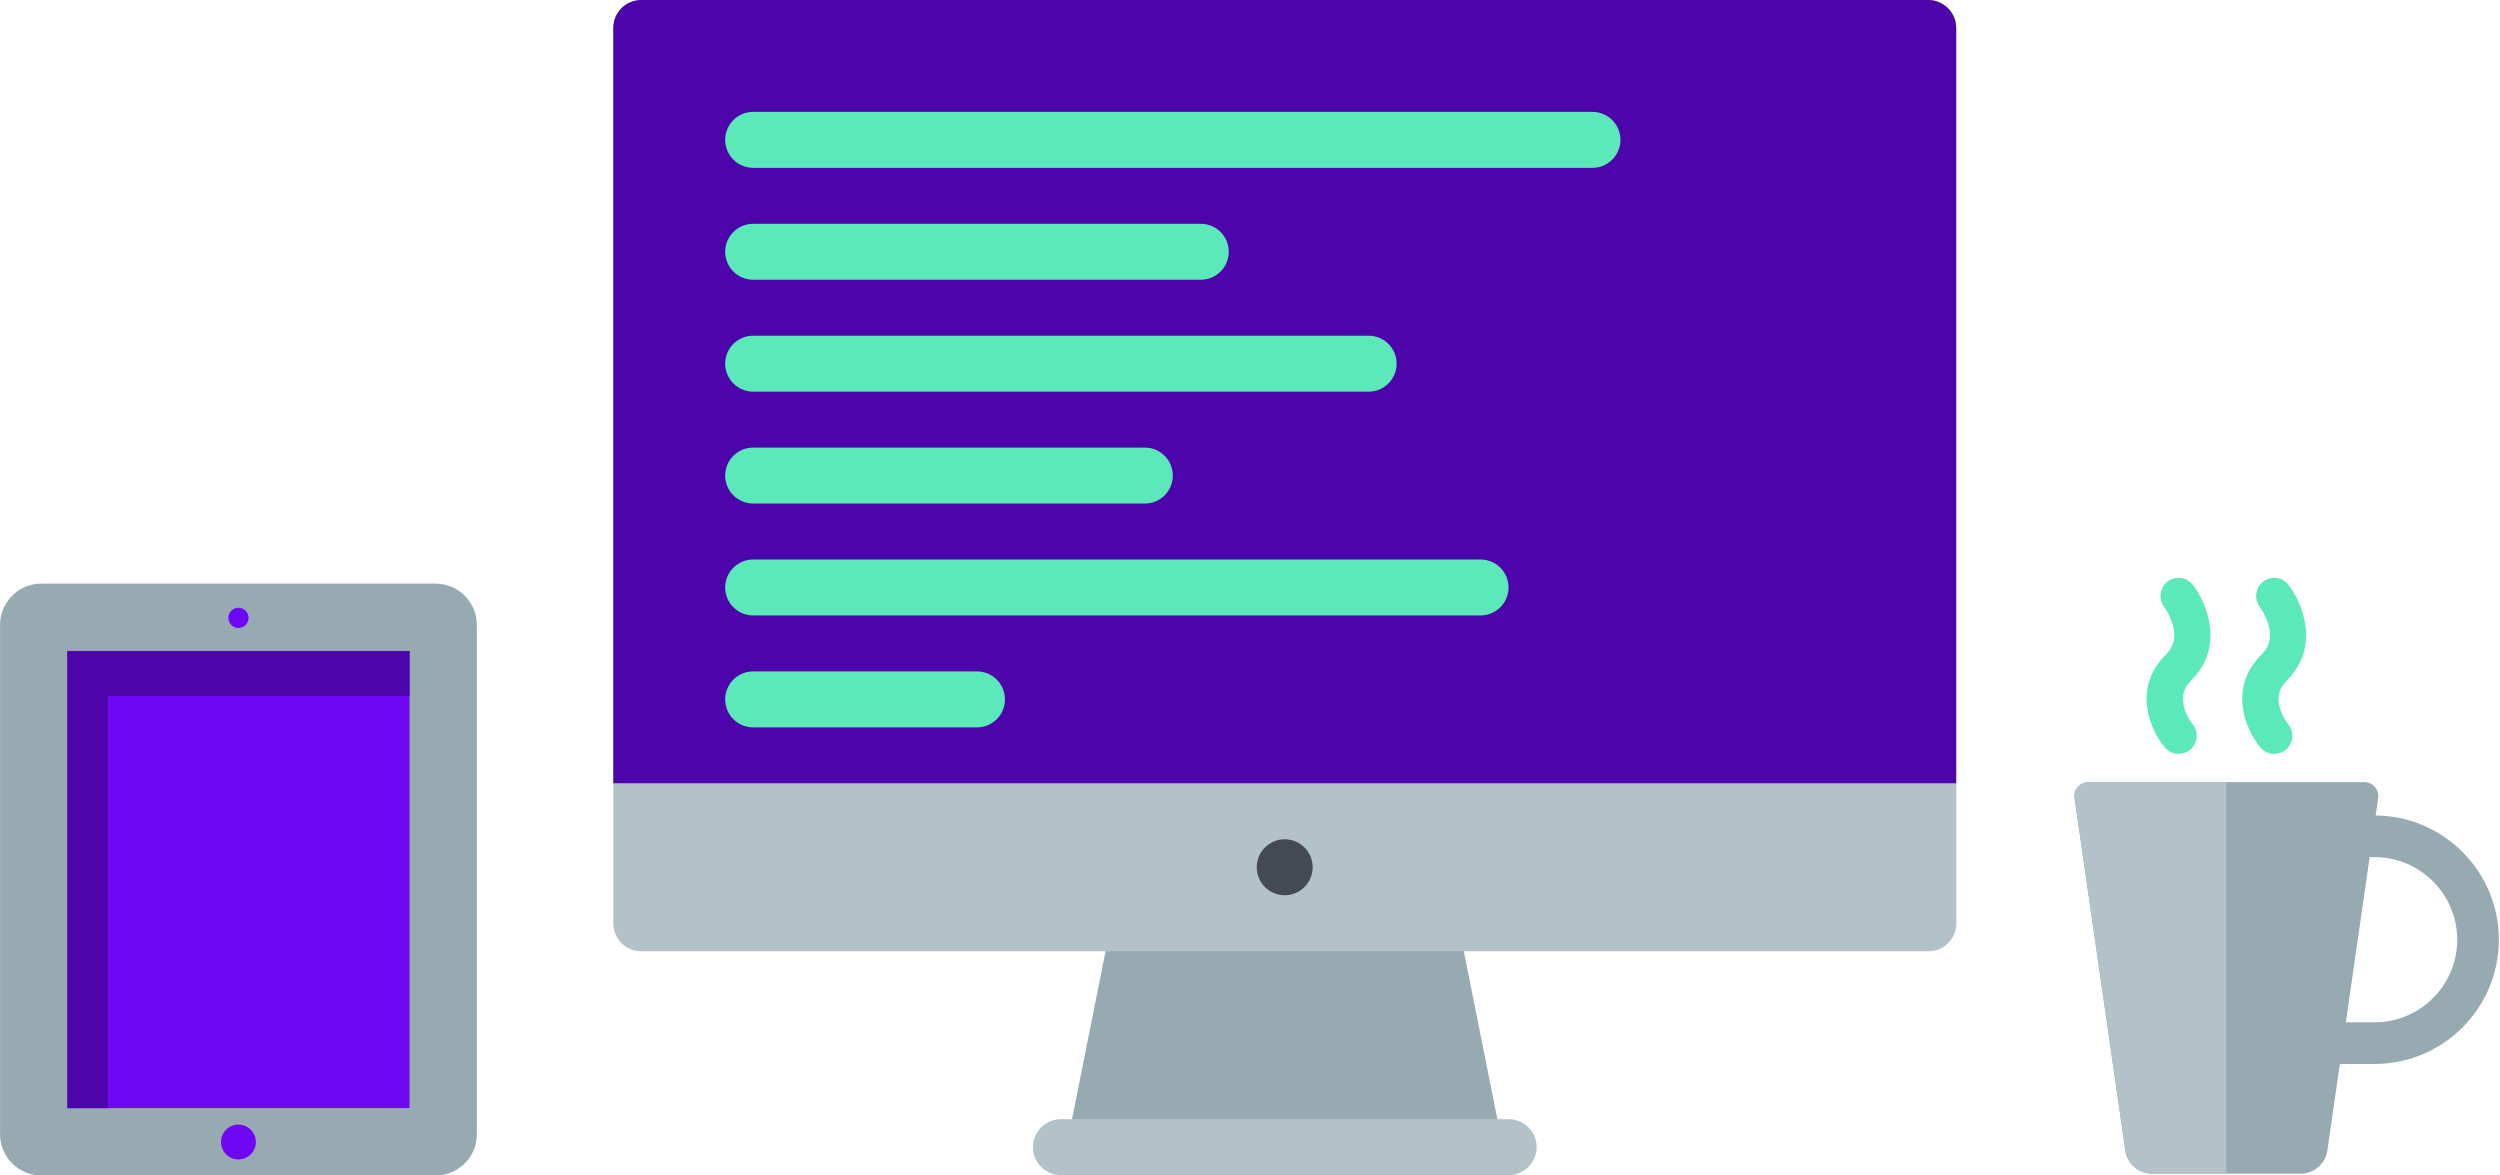 <?xml version="1.0" encoding="utf-8"?><svg viewBox="35.038 345.499 328.729 154.501" width="328.729" height="154.501" xmlns="http://www.w3.org/2000/svg"><g id="SVGRepo_iconCarrier" transform="matrix(0.152, 0, 0, 0.152, 27.481, 422.242)" style=""><path style="fill:#97aab2;" d="M426.503,0H85.497C65.76,0,49.76,16,49.76,35.737v440.526C49.76,496,65.76,512,85.497,512h341.006 c19.737,0,35.737-16,35.737-35.737V35.737C462.239,16,446.24,0,426.503,0z"/><rect x="108.019" y="58.263" style="fill:#6e07f3;" width="295.951" height="395.476"/><polygon style="fill:#4d04aa;" points="403.977,58.263 142.96,58.263 108.023,58.263 108.023,97.169 108.023,453.737 142.96,453.737 142.96,97.169 403.977,97.169 "/><g><circle style="fill:#6e07f3;" cx="255.995" cy="29.632" r="8.75"/><circle style="fill:#6e07f3;" cx="255.995" cy="483.045" r="15.082"/></g></g><g id="g-3" transform="matrix(0.153, 0, 0, 0.153, 296.542, 421.488)" style=""><g><path style="fill:#97aab2;" d="M331.609,417.742H297.58c-9.884,0-17.897-8.013-17.897-17.897s8.013-17.897,17.897-17.897h34.029 c39.145,0,70.992-31.846,70.992-70.991s-31.847-70.992-70.992-70.992H297.58c-9.884,0-17.897-8.013-17.897-17.897 c0-9.884,8.013-17.897,17.897-17.897h34.029c58.882,0,106.786,47.903,106.786,106.785S390.491,417.742,331.609,417.742z"/><path style="fill:#97aab2;" d="M268.111,511.998H140.292c-11.832,0-21.763-8.919-23.027-20.684L73.728,189.17 c-1.037-7.192,4.542-13.633,11.81-13.633h237.327c7.266,0,12.845,6.44,11.81,13.633l-43.537,302.145 C289.872,503.08,279.943,511.998,268.111,511.998z"/></g><path style="fill:#b3c1c9;" d="M204.201,511.998h-63.909c-11.832,0-21.763-8.919-23.027-20.684L73.728,189.17 c-1.037-7.192,4.542-13.633,11.81-13.633h118.663V511.998z"/><path style="fill:#5be9b9;" d="M163.157,151.231c-4.455,0-8.876-1.904-11.95-5.593c-12.377-14.853-28.108-50.622,0.951-79.679 c4.41-4.41,9.833-11.857,6.025-25.56c-2.417-8.706-7.307-15.31-7.354-15.373c-5.235-6.806-3.961-16.564,2.843-21.8 s16.564-3.961,21.8,2.844c12.113,15.746,27.423,53.123-1.329,81.875c-6.932,6.932-8.867,14.559-6.09,24.001 c2.286,7.771,6.994,13.735,7.041,13.79c5.496,6.596,4.605,16.397-1.991,21.894C170.196,150.049,166.666,151.231,163.157,151.231z"/><path style="fill:#5be9b9;" d="M245.328,151.231c-4.455,0-8.876-1.904-11.95-5.593C221,130.784,205.27,95.015,234.329,65.958 c4.41-4.41,9.833-11.857,6.025-25.56c-2.417-8.706-7.307-15.31-7.354-15.373c-5.235-6.806-3.961-16.564,2.843-21.8 c6.806-5.235,16.565-3.961,21.8,2.844c12.113,15.746,27.423,53.123-1.329,81.875c-6.932,6.932-8.867,14.559-6.09,24.001 c2.285,7.771,6.994,13.735,7.039,13.79c5.496,6.596,4.605,16.397-1.991,21.894C252.365,150.049,248.836,151.231,245.328,151.231z"/></g><polygon style="fill: rgb(151, 170, 178);" points="233.397 499.999 174.536 499.999 181.875 463.238 226.046 463.227"/><g transform="matrix(0.345, 0, 0, 0.345, 115.681, 334.462)" style=""><path style="fill:#B3C1C9;" d="M511.883,383.909c0,5.905-4.781,10.653-10.67,10.653H10.654C4.78,394.561,0,389.814,0,383.908&#10;&#9;&#9;V42.651c0-5.889,4.78-10.653,10.654-10.653h490.559c5.889,0,10.67,4.764,10.67,10.653V383.909z"/><path style="fill:#B3C1C9;" d="M341.251,479.885H170.618c-5.874,0-10.654-4.779-10.654-10.653c0-5.905,4.78-10.686,10.654-10.686&#10;&#9;&#9;h170.633c5.889,0,10.669,4.78,10.669,10.686C351.92,475.107,347.139,479.885,341.251,479.885z"/></g><path style="fill: rgb(77, 4, 170);" d="M 288.577 345.499 L 119.356 345.499 C 117.33 345.499 115.681 347.142 115.681 349.174 L 115.681 448.495 L 292.257 448.495 L 292.257 349.174 C 292.257 347.142 290.608 345.499 288.577 345.499 Z"/><path style="fill: rgb(67, 74, 84);" d="M 207.644 459.531 C 207.644 461.568 206.001 463.217 203.969 463.217 C 201.938 463.217 200.289 461.568 200.289 459.531 C 200.289 457.504 201.938 455.856 203.969 455.856 C 206.001 455.856 207.644 457.504 207.644 459.531 Z"/><path style="fill: rgb(91, 233, 185);" d="M 244.433 360.21 L 134.073 360.21 C 132.041 360.21 130.392 361.859 130.392 363.89 C 130.392 365.922 132.041 367.57 134.073 367.57 L 244.433 367.57 C 246.464 367.57 248.113 365.922 248.113 363.89 C 248.113 361.859 246.464 360.21 244.433 360.21 Z"/><path style="fill: rgb(91, 233, 185);" d="M 134.073 382.282 L 192.934 382.282 C 194.965 382.282 196.608 380.638 196.608 378.607 C 196.608 376.57 194.965 374.926 192.934 374.926 L 134.073 374.926 C 132.041 374.926 130.392 376.57 130.392 378.607 C 130.392 380.638 132.041 382.282 134.073 382.282 Z"/><path style="fill: rgb(91, 233, 185);" d="M 134.073 396.998 L 215.005 396.998 C 217.037 396.998 218.68 395.349 218.68 393.317 C 218.68 391.286 217.037 389.642 215.005 389.642 L 134.073 389.642 C 132.041 389.642 130.392 391.286 130.392 393.317 C 130.392 395.349 132.041 396.998 134.073 396.998 Z"/><path style="fill: rgb(91, 233, 185);" d="M 134.073 411.71 L 185.572 411.714 C 187.609 411.714 189.252 410.066 189.252 408.035 C 189.252 406.003 187.609 404.354 185.572 404.354 L 134.073 404.354 C 132.041 404.354 130.392 406.003 130.392 408.035 C 130.392 410.065 132.041 411.71 134.073 411.71 Z"/><path style="fill: rgb(91, 233, 185);" d="M 229.716 419.07 L 134.073 419.07 C 132.041 419.07 130.392 420.719 130.392 422.744 C 130.392 424.781 132.041 426.426 134.073 426.426 L 229.716 426.426 C 231.753 426.426 233.397 424.781 233.397 422.75 C 233.397 420.719 231.753 419.07 229.716 419.07 Z"/><path style="fill: rgb(91, 233, 185);" d="M 163.501 433.783 L 134.073 433.783 C 132.041 433.783 130.392 435.433 130.392 437.459 C 130.392 439.496 132.041 441.145 134.073 441.145 L 163.501 441.145 C 165.538 441.145 167.181 439.496 167.181 437.459 C 167.181 435.433 165.537 433.783 163.501 433.783 Z"/></svg>